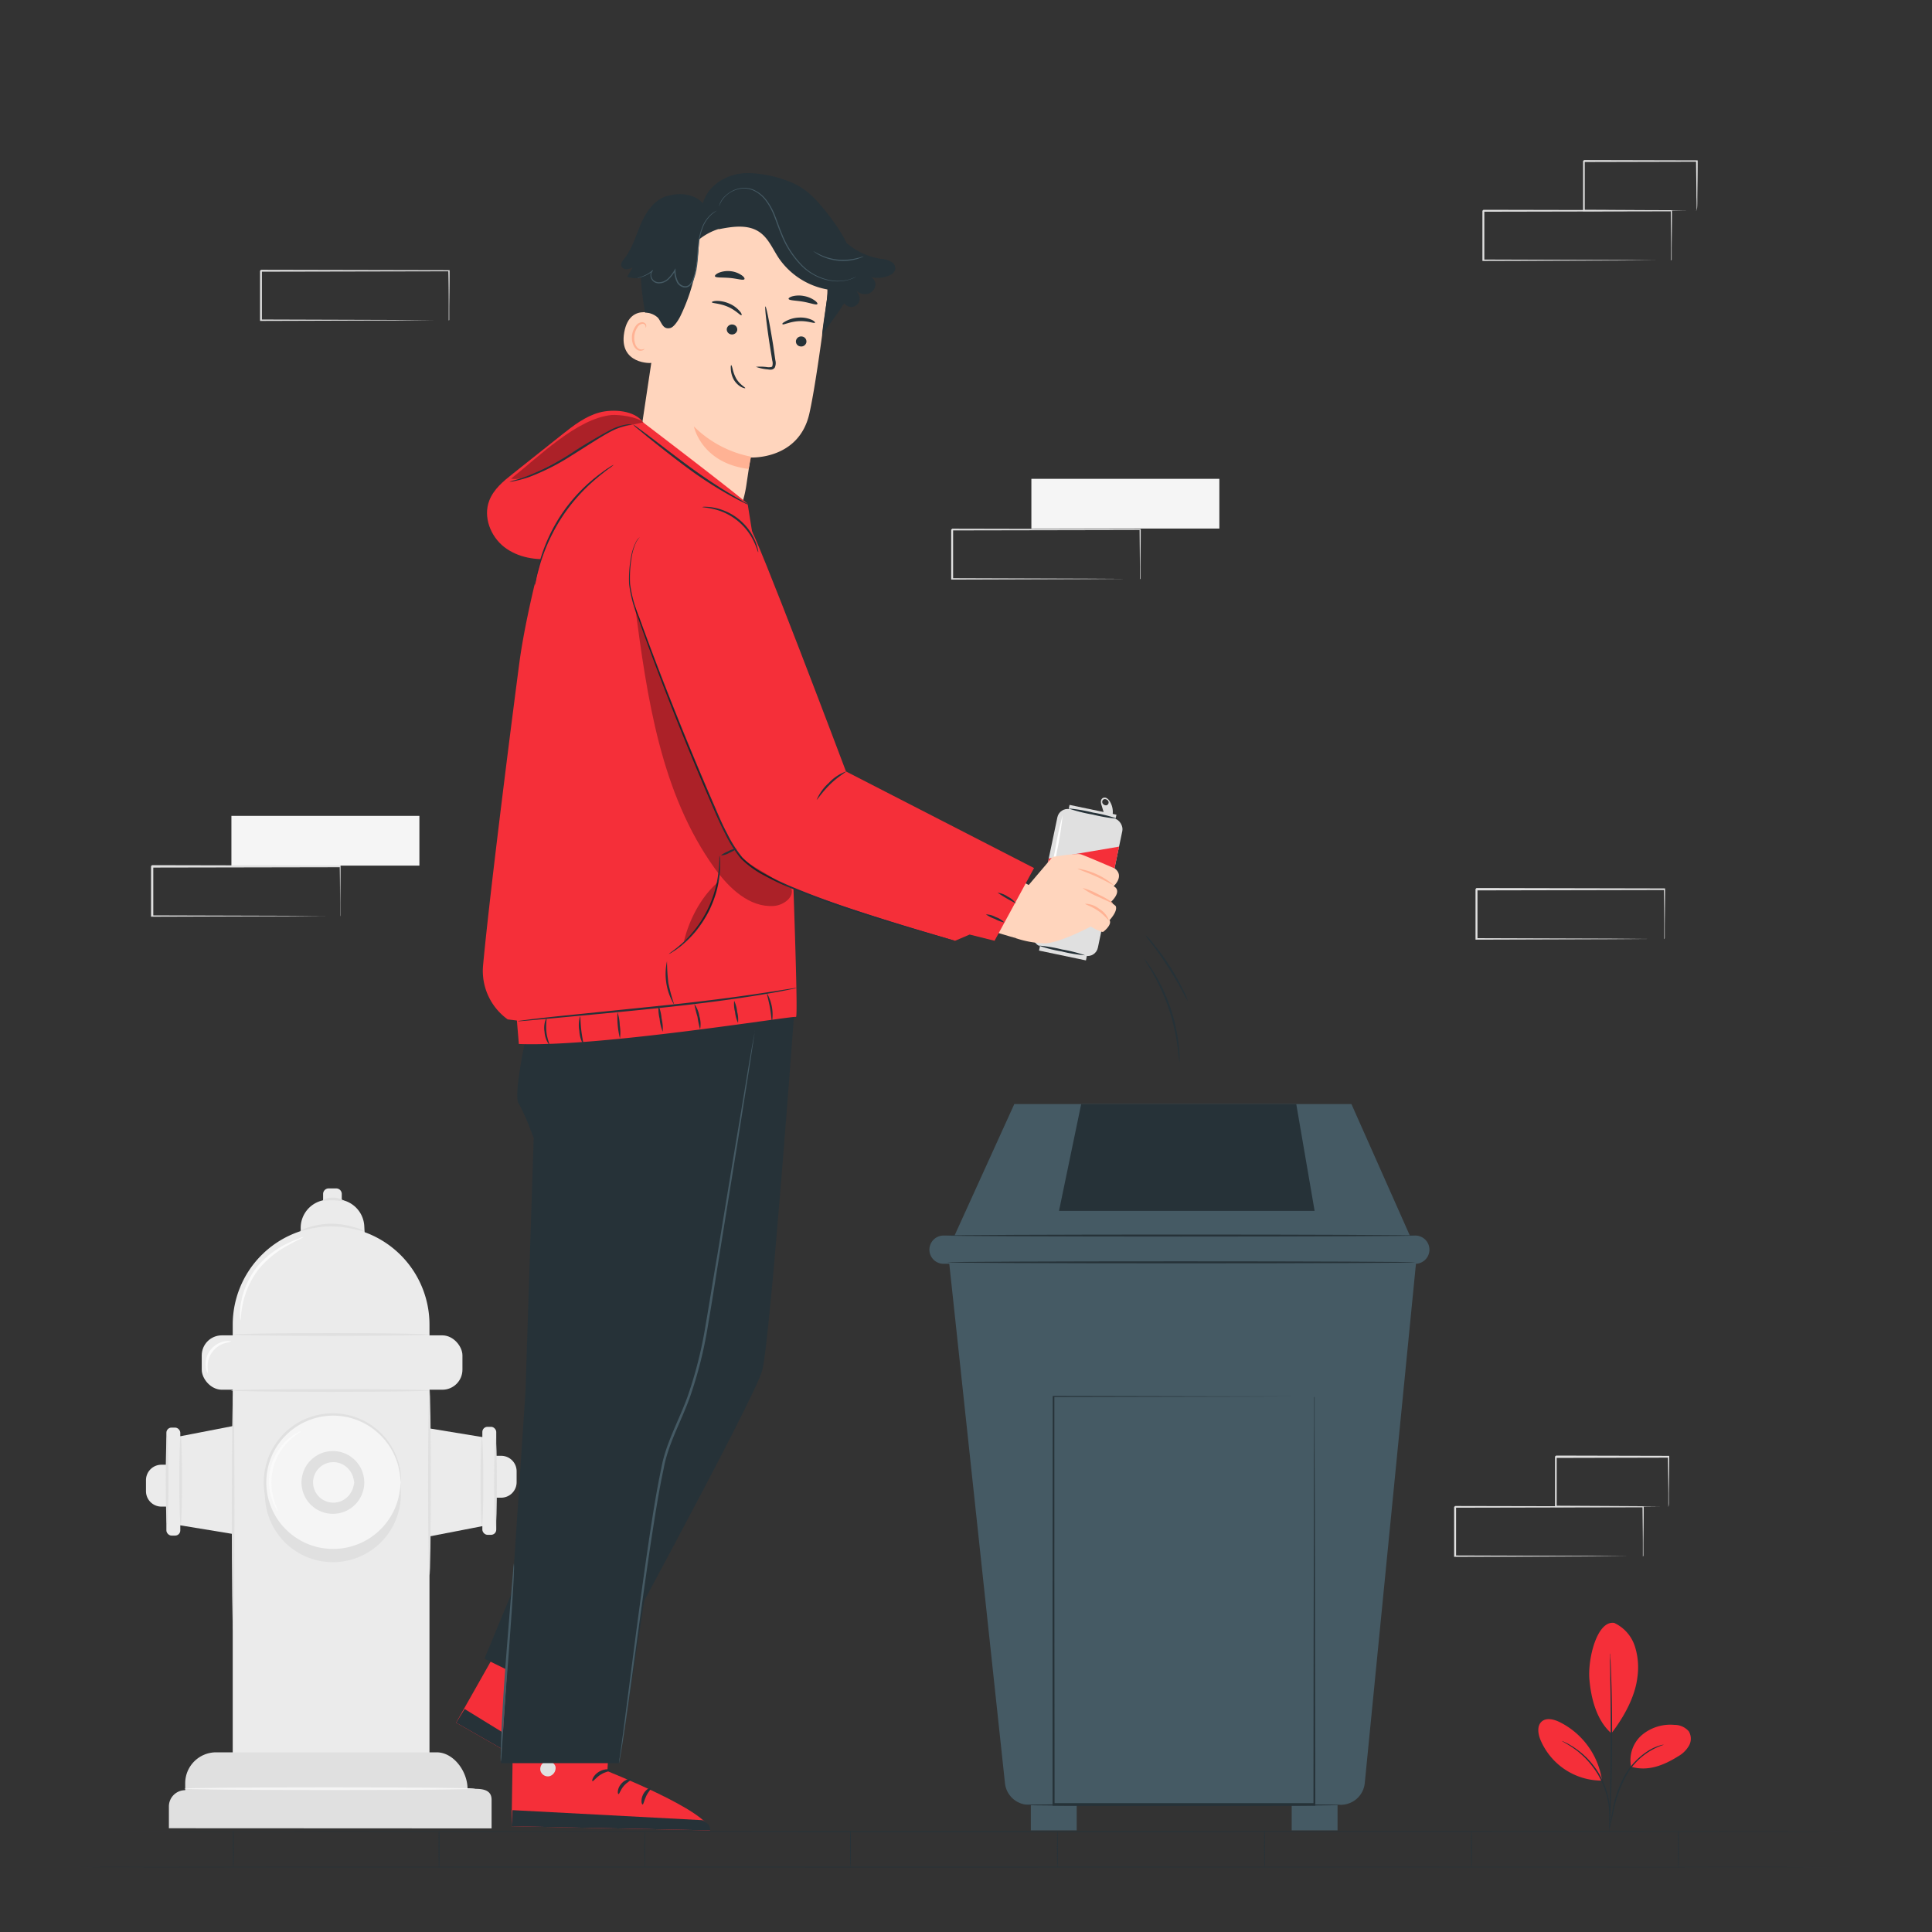 <svg xmlns="http://www.w3.org/2000/svg" viewBox="0 0 500 500"><rect x="0" y="0" width="500" height="500" fill="#333333" stroke="none"/><g id="freepik--background-complete--inject-6"><polygon points="111.15 369.67 125.33 372 125.33 394.87 111.15 397.62 111.15 369.67" style="fill:#ebebeb"></polygon><rect x="124.83" y="369.26" width="3.6" height="27.95" rx="1.33" style="fill:#ebebeb"></rect><path d="M127.7,376.76h2a4,4,0,0,1,4,4v2.84a4,4,0,0,1-4,4h-2a0,0,0,0,1,0,0v-10.8A0,0,0,0,1,127.7,376.76Z" style="fill:#ebebeb"></path><path d="M124.72,395c-.19,0-.35-5.13-.35-11.45s.16-11.46.35-11.46.36,5.13.36,11.46S124.92,395,124.72,395Z" style="fill:#e0e0e0"></path><path d="M128.24,395.12c-.2,0-.36-5.13-.36-11.46s.16-11.46.36-11.46.35,5.13.35,11.46S128.43,395.12,128.24,395.12Z" style="fill:#e0e0e0"></path><path d="M60.23,458.92V342.82a25.46,25.46,0,0,1,25.46-25.46h0a25.46,25.46,0,0,1,25.46,25.46v116.1Z" style="fill:#ebebeb"></path><rect x="52.21" y="345.59" width="67.47" height="14.07" rx="5.19" style="fill:#ebebeb"></rect><path d="M77.83,319.2l0-1a7.29,7.29,0,0,1,6.85-7.7l2-.1a7.3,7.3,0,0,1,7.6,7l.09,1.73Z" style="fill:#ebebeb"></path><path d="M85.05,307.56h2A1.44,1.44,0,0,1,88.45,309v2.64a0,0,0,0,1,0,0H83.62a0,0,0,0,1,0,0V309A1.44,1.44,0,0,1,85.05,307.56Z" style="fill:#ebebeb"></path><path d="M111.15,345.37c0,.2-11.38.36-25.41.36s-25.41-.16-25.41-.36S71.71,345,85.74,345,111.15,345.18,111.15,345.37Z" style="fill:#e0e0e0"></path><path d="M78.54,320.15c0,.1-1.46.71-3.75,2A25.66,25.66,0,0,0,67,328.39a22.55,22.55,0,0,0-4.18,9.09c-.54,2.53-.43,4.17-.55,4.17a3.35,3.35,0,0,1-.16-1.14,16.17,16.17,0,0,1,.22-3.13A21.09,21.09,0,0,1,66.42,328a23.43,23.43,0,0,1,8.14-6.29,26.63,26.63,0,0,1,2.87-1.21A3.06,3.06,0,0,1,78.54,320.15Z" style="fill:#fafafa"></path><path d="M94.3,318.67c-.07.25-3.68-1.2-8.32-1.28s-8.25,1.46-8.32,1.22a7.08,7.08,0,0,1,2.31-1,19.17,19.17,0,0,1,6-.91,20.75,20.75,0,0,1,6,1A7.22,7.22,0,0,1,94.3,318.67Z" style="fill:#e0e0e0"></path><path d="M89,310.83c-.08.19-1.26-.15-2.73-.18s-2.67.24-2.74.05,1.12-.8,2.75-.76S89,310.67,89,310.83Z" style="fill:#e0e0e0"></path><path d="M103.74,386.7a17.59,17.59,0,1,1-17.59-17.59A17.59,17.59,0,0,1,103.74,386.7Z" style="fill:#e0e0e0"></path><path d="M103.74,383.65a17.59,17.59,0,1,1-17.59-17.6A17.59,17.59,0,0,1,103.74,383.65Z" style="fill:#f5f5f5"></path><path d="M103.74,383.65a32.48,32.48,0,0,0-.68-4.27,17.55,17.55,0,0,0-6.42-9.52,17.26,17.26,0,0,0-16.37-2.43,17.48,17.48,0,0,0-8,6,17.19,17.19,0,0,0,0,20.39,17.48,17.48,0,0,0,8,6,17.43,17.43,0,0,0,22.79-11.95,32.79,32.79,0,0,0,.68-4.26,6,6,0,0,1,0,1.12,8,8,0,0,1-.11,1.36,12.44,12.44,0,0,1-.33,1.84A17.49,17.49,0,0,1,97,397.83a17.77,17.77,0,0,1-16.9,2.64,16.65,16.65,0,0,1-4.55-2.42,17.12,17.12,0,0,1-3.8-3.8,17.84,17.84,0,0,1,0-21.21,17.08,17.08,0,0,1,3.79-3.8,16.8,16.8,0,0,1,4.55-2.42,17.87,17.87,0,0,1,9.4-.74,17.7,17.7,0,0,1,13.87,13.24,12.44,12.44,0,0,1,.33,1.84,8,8,0,0,1,.11,1.36A6.11,6.11,0,0,1,103.74,383.65Z" style="fill:#e0e0e0"></path><path d="M93.37,379.94a8.12,8.12,0,1,1-10.92-3.51A8.11,8.11,0,0,1,93.37,379.94Z" style="fill:#e0e0e0"></path><path d="M91.69,383.65a5.54,5.54,0,1,1-5.54-5.55A5.54,5.54,0,0,1,91.69,383.65Z" style="fill:#f5f5f5"></path><path d="M91.69,383.65c-.06,0-.06-.5-.3-1.33a5.5,5.5,0,0,0-2-2.88,5.24,5.24,0,1,0,0,8.41,5.54,5.54,0,0,0,2-2.88c.24-.83.24-1.33.3-1.32a2.82,2.82,0,0,1,0,1.38,5.48,5.48,0,0,1-2,3.22,5.79,5.79,0,0,1-5.51.91,5.85,5.85,0,0,1,0-11,5.79,5.79,0,0,1,5.51.91,5.48,5.48,0,0,1,2,3.22A2.89,2.89,0,0,1,91.69,383.65Z" style="fill:#e0e0e0"></path><path d="M111.15,359.85c0,.2-11.5.36-25.67.36s-25.67-.16-25.67-.36,11.49-.35,25.67-.35S111.15,359.66,111.15,359.85Z" style="fill:#e0e0e0"></path><path d="M59.81,347.19a15.64,15.64,0,0,1-1.66.44,6.25,6.25,0,0,0-4.43,6,14.52,14.52,0,0,1,.06,1.72c-.07,0-.44-.57-.56-1.7a6.06,6.06,0,0,1,4.8-6.5C59.13,346.93,59.82,347.11,59.81,347.19Z" style="fill:#fafafa"></path><path d="M78,370.33c.06.11-1.17.71-2.75,2.16a15.06,15.06,0,0,0-4.49,15.18c.54,2.08,1.24,3.25,1.13,3.31s-.26-.24-.57-.78a12.09,12.09,0,0,1-1-2.39,14.49,14.49,0,0,1,4.64-15.7,13.06,13.06,0,0,1,2.18-1.44C77.66,370.4,78,370.29,78,370.33Z" style="fill:#fafafa"></path><path d="M111.15,407.74c-.2,0-.36-10.79-.36-24.09s.16-24.1.36-24.1.35,10.79.35,24.1S111.34,407.74,111.15,407.74Z" style="fill:#e0e0e0"></path><path d="M43.71,473.15v-5.63a4.21,4.21,0,0,1,4.22-4.22h0v-1.8a8,8,0,0,1,8-8H113c4.44,0,8,5,8,9.45h2c2.33,0,4.22.48,4.22,2.81v7.43Z" style="fill:#e0e0e0"></path><path d="M123,462.91c0,.2-16.86.36-37.65.36s-37.66-.16-37.66-.36,16.85-.35,37.66-.35S123,462.72,123,462.91Z" style="fill:#f5f5f5"></path><polygon points="60.33 397 46.15 394.67 46.15 371.8 60.33 369.05 60.33 397" style="fill:#ebebeb"></polygon><rect x="43.05" y="369.46" width="3.6" height="27.95" rx="1.33" transform="translate(89.71 766.87) rotate(180)" style="fill:#ebebeb"></rect><path d="M37.81,379.11h2a4,4,0,0,1,4,4v2.84a4,4,0,0,1-4,4h-2a0,0,0,0,1,0,0v-10.8A0,0,0,0,1,37.81,379.11Z" transform="translate(81.59 769.02) rotate(180)" style="fill:#ebebeb"></path><path d="M46.76,371.7c.19,0,.35,5.13.35,11.46s-.16,11.46-.35,11.46-.36-5.13-.36-11.46S46.56,371.7,46.76,371.7Z" style="fill:#e0e0e0"></path><path d="M43.25,371.55c.19,0,.35,5.13.35,11.46s-.16,11.45-.35,11.45-.36-5.13-.36-11.45S43.05,371.55,43.25,371.55Z" style="fill:#e0e0e0"></path><path d="M60.34,422c-.2,0-.35-13.64-.35-30.45s.15-30.45.35-30.45.35,13.63.35,30.45S60.53,422,60.34,422Z" style="fill:#e0e0e0"></path><rect x="266.92" y="123.92" width="48.65" height="12.87" style="fill:#f5f5f5"></rect><path d="M295,149.93a1.35,1.35,0,0,1,0-.24V149c0-.6,0-1.45,0-2.53,0-2.22-.05-5.42-.08-9.44l.15.15-48.65.09.24-.24h0v12.85l-.24-.24,34.67.11,10.23.06,2.77,0h.72l.26,0h-.23l-.69,0-2.71,0-10.18.07-34.84.11h-.25V137.08h0l.25-.25,48.65.1h.15v.15c0,4.06-.06,7.29-.08,9.53,0,1.07,0,1.9,0,2.5,0,.26,0,.47,0,.63A1.66,1.66,0,0,1,295,149.93Z" style="fill:#e0e0e0"></path><rect x="59.89" y="211.15" width="48.65" height="12.87" style="fill:#f5f5f5"></rect><path d="M88,237.16s0-.09,0-.24l0-.66c0-.6,0-1.45,0-2.53,0-2.22,0-5.42-.08-9.44l.15.15-48.65.09.25-.24h0v6.52q0,3.22,0,6.33l-.24-.24L74,237l10.23.06,2.77,0h.73l.25,0h-.22l-.7,0-2.71,0-10.18.07-34.84.11h-.24v-.24c0-2.07,0-4.18,0-6.33v-6.52h0l.25-.25,48.65.1h.15v.15c0,4.06-.06,7.29-.08,9.53,0,1.07,0,1.9,0,2.5,0,.26,0,.47,0,.63A.85.85,0,0,1,88,237.16Z" style="fill:#e0e0e0"></path><path d="M432.48,67.41a1,1,0,0,1,0-.23v-.66c0-.61,0-1.45,0-2.53,0-2.23-.05-5.42-.08-9.45l.15.15-48.65.1c.11-.11-.25.25.24-.25h0V67.41l-.24-.24,34.67.11,10.23.07,2.77,0,.72,0h.26a.94.94,0,0,1-.23,0h-.69l-2.72,0-10.17.07-34.84.11h-.25V54.55h0c.49-.49.14-.13.25-.25l48.65.1h.15v.15c0,4.07-.06,7.29-.08,9.54,0,1.06,0,1.9,0,2.5l0,.63A1.23,1.23,0,0,1,432.48,67.41Z" style="fill:#e0e0e0"></path><path d="M439.08,54.54a.68.68,0,0,1,0-.24c0-.19,0-.41,0-.68,0-.64,0-1.5-.05-2.59,0-2.25-.05-5.44-.09-9.36l.18.18-29.23.07c-.23.22.29-.3.24-.25h0V48.3c0,2.15,0,4.24,0,6.24l-.24-.23,20.91.11,6.1.06,1.64,0,.59,0a3.43,3.43,0,0,1-.53,0l-1.6,0-6,.07-21.07.11h-.23v-.24c0-2,0-4.09,0-6.24V41.68h0l.25-.25,29.23.07h.18v.18c0,4-.07,7.19-.09,9.47,0,1.07,0,1.92-.05,2.54A8.58,8.58,0,0,1,439.08,54.54Z" style="fill:#e0e0e0"></path><path d="M425.17,402.81s0-.09,0-.24l0-.66c0-.6,0-1.45,0-2.53,0-2.22-.05-5.41-.09-9.44l.15.15-48.65.1.25-.25h0v6.52c0,2.15,0,4.26,0,6.33l-.24-.24,34.67.11,10.24.07,2.76,0h.73l.25,0H425l-.7,0-2.71,0-10.18.07-34.84.11h-.24v-.24q0-3.1,0-6.33V390h0l.25-.25,48.65.1h.16v.15c0,4.06-.06,7.29-.08,9.53,0,1.07,0,1.9,0,2.5v.63A.85.85,0,0,1,425.17,402.81Z" style="fill:#e0e0e0"></path><path d="M431.77,389.94a1.41,1.41,0,0,1,0-.25c0-.18,0-.41,0-.68,0-.63,0-1.49,0-2.58,0-2.26-.06-5.44-.1-9.36l.18.17-29.23.07c-.22.23.3-.3.25-.24h0v3.33c0,1.11,0,2.2,0,3.28,0,2.15,0,4.24,0,6.24l-.23-.24,20.91.11,6.09.07,1.64,0,.59,0a3.28,3.28,0,0,1-.53,0l-1.59,0-6,.06-21.07.11h-.24v-.23c0-2,0-4.09,0-6.24v-6.61h0l.25-.25,29.23.07H432v.18c0,4-.07,7.19-.1,9.47,0,1.07,0,1.92,0,2.54S431.78,390,431.77,389.94Z" style="fill:#e0e0e0"></path><path d="M116.12,82.93s0-.08,0-.23l0-.66c0-.61,0-1.45,0-2.54,0-2.22,0-5.41-.09-9.44l.15.15-48.64.1c.1-.11-.25.24.24-.25h0V76.6q0,3.23,0,6.33l-.24-.24,34.67.11,10.24.07,2.76,0h.73a1.27,1.27,0,0,1,.25,0l-.22,0h-.69l-2.72,0-10.18.07-34.84.11h-.24V76.6c0-1.08,0-2.16,0-3.25V70.08h0c.5-.5.14-.14.26-.25l48.64.1h.16v.15c0,4.06-.07,7.29-.09,9.53,0,1.07,0,1.9,0,2.5,0,.26,0,.47,0,.64S116.13,82.93,116.12,82.93Z" style="fill:#e0e0e0"></path><path d="M430.7,243.05a2.07,2.07,0,0,1,0-.23l0-.66c0-.61,0-1.45,0-2.53,0-2.23,0-5.42-.08-9.45l.15.15-48.65.1.25-.25h0v3.28c0,1.1,0,2.18,0,3.25v6.33l-.24-.24,34.67.11L427,243l2.77,0,.72,0h.26s-.07,0-.22,0h-.7l-2.71,0-10.18.07-34.84.11h-.24v-.25q0-3.11,0-6.33v-6.53h0l.25-.25,48.65.1h.15v.15c0,4.07-.06,7.29-.08,9.54,0,1.06,0,1.9,0,2.5,0,.26,0,.46,0,.63S430.71,243.06,430.7,243.05Z" style="fill:#e0e0e0"></path></g><g id="freepik--Floor--inject-6"><path d="M480.48,474c0,.05-103.2.1-230.47.1S19.52,474,19.52,474s103.18-.11,230.49-.11S480.48,473.93,480.48,474Z" style="fill:#263238"></path><path d="M480.48,483.19c0,.06-103.2.1-230.47.1s-230.49,0-230.49-.1,103.18-.1,230.49-.1S480.48,483.14,480.48,483.19Z" style="fill:#263238"></path><path d="M220.09,483.44c-.06,0-.1-2.18-.1-4.86s0-4.86.1-4.86.1,2.18.1,4.86S220.15,483.44,220.09,483.44Z" style="fill:#263238"></path><path d="M166.86,483.44c-.06,0-.11-2.18-.11-4.86s.05-4.86.11-4.86.1,2.18.1,4.86S166.91,483.44,166.86,483.44Z" style="fill:#263238"></path><path d="M113.62,483.44c-.06,0-.1-2.18-.1-4.86s0-4.86.1-4.86.1,2.18.1,4.86S113.68,483.44,113.62,483.44Z" style="fill:#263238"></path><path d="M60.39,483.44c-.06,0-.11-2.18-.11-4.86s0-4.86.11-4.86.1,2.18.1,4.86S60.44,483.44,60.39,483.44Z" style="fill:#263238"></path><path d="M273.67,483.44c-.06,0-.11-2.18-.11-4.86s.05-4.86.11-4.86.1,2.18.1,4.86S273.72,483.44,273.67,483.44Z" style="fill:#263238"></path><path d="M327.24,483.44c-.06,0-.1-2.18-.1-4.86s0-4.86.1-4.86.1,2.18.1,4.86S327.3,483.44,327.24,483.44Z" style="fill:#263238"></path><path d="M380.82,483.44c-.06,0-.11-2.18-.11-4.86s.05-4.86.11-4.86.1,2.18.1,4.86S380.87,483.44,380.82,483.44Z" style="fill:#263238"></path><path d="M434.39,483.44c-.06,0-.1-2.18-.1-4.86s0-4.86.1-4.86.1,2.18.1,4.86S434.45,483.44,434.39,483.44Z" style="fill:#263238"></path></g><g id="freepik--Plant--inject-6"><path d="M417.84,420.05a10.08,10.08,0,0,1,5.23,5.92,17.86,17.86,0,0,1,.7,8c-.59,5.2-3.55,10.46-6.74,14.62-4.38-3.82-5.39-10.5-5.69-13.92-.48-5.4,2-15.46,6.5-14.65" style="fill:#F52F39"></path><path d="M422.13,457.22a8.62,8.62,0,0,1,2.78-8.19,11.45,11.45,0,0,1,8.43-2.63,4.83,4.83,0,0,1,3.71,1.66,3.69,3.69,0,0,1,.05,3.73,7.36,7.36,0,0,1-2.76,2.72c-3.8,2.39-7.92,4-12.21,2.71" style="fill:#F52F39"></path><path d="M416.5,473.19a7.7,7.7,0,0,1,.16-1.07c.14-.75.32-1.73.53-2.89a30.31,30.31,0,0,1,3-9.24,18.43,18.43,0,0,1,6.63-7.05,12.65,12.65,0,0,1,2.7-1.2,6.46,6.46,0,0,1,.78-.19.83.83,0,0,1,.28,0,17.09,17.09,0,0,0-10.06,8.66,32.63,32.63,0,0,0-3.06,9.11c-.26,1.21-.48,2.19-.64,2.87A5.35,5.35,0,0,1,416.5,473.19Z" style="fill:#263238"></path><path d="M416.67,427.87a2.43,2.43,0,0,1,.05.46c0,.35,0,.8.08,1.35.07,1.16.13,2.85.2,4.94.14,4.17.24,9.94.21,16.31s-.18,12.14-.35,16.31c-.09,2.09-.17,3.77-.24,4.94,0,.55-.07,1-.09,1.34a2.93,2.93,0,0,1-.06.47,2.51,2.51,0,0,1,0-.47c0-.35,0-.8,0-1.35,0-1.21.07-2.89.12-4.94.1-4.17.22-9.94.25-16.3s0-12.13-.11-16.31c0-2.05-.06-3.72-.08-4.94v-1.34A2.42,2.42,0,0,1,416.67,427.87Z" style="fill:#263238"></path><path d="M414.54,460.39a20.15,20.15,0,0,0-11-14.76c-1.46-.7-3.38-1.16-4.58-.07s-.94,3.05-.35,4.57a17.22,17.22,0,0,0,15.83,10.69" style="fill:#F52F39"></path><path d="M404.25,450.57a6.54,6.54,0,0,1,.93.41,9.41,9.41,0,0,1,1.06.56c.39.25.87.49,1.33.84a19.16,19.16,0,0,1,1.54,1.15c.54.43,1.07.94,1.63,1.48a22.92,22.92,0,0,1,3.09,4,21.49,21.49,0,0,1,2,4.62,18.94,18.94,0,0,1,.52,2.14,15.65,15.65,0,0,1,.26,1.9,15.11,15.11,0,0,1,.07,1.58,7.43,7.43,0,0,1,0,1.19,6.55,6.55,0,0,1-.11,1c-.09,0,.06-1.45-.2-3.75a15.69,15.69,0,0,0-.3-1.87c-.12-.67-.33-1.37-.54-2.1a23.13,23.13,0,0,0-2-4.52,23.68,23.68,0,0,0-3-3.93,19.65,19.65,0,0,0-1.58-1.49c-.5-.46-1-.82-1.48-1.17C405.54,451.25,404.21,450.65,404.25,450.57Z" style="fill:#263238"></path></g><g id="freepik--Character--inject-6"><rect x="270.32" y="210.22" width="17.18" height="36.3" rx="2.71" transform="translate(52.72 -52.31) rotate(11.83)" style="fill:#e0e0e0"></rect><rect x="268.97" y="245.56" width="12.4" height="1.72" transform="translate(56.34 -51.16) rotate(11.83)" style="fill:#e0e0e0"></rect><rect x="276.51" y="209.54" width="12.4" height="1.72" transform="translate(49.12 -53.47) rotate(11.83)" style="fill:#e0e0e0"></rect><path d="M287.2,207.37a2.3,2.3,0,0,0-.78-.8,1.07,1.07,0,0,0-1.08,0,1.12,1.12,0,0,0-.43.91,3,3,0,0,0,.2,1c.3,1,.6,2,.91,3l1.93-.67A5.16,5.16,0,0,0,287.2,207.37Zm-.69,1a.86.86,0,0,1-.57,0,1,1,0,0,1-.61-.5.81.81,0,0,1,.05-.77.68.68,0,0,1,.71-.27v0a1,1,0,0,1,.79.63A.75.75,0,0,1,286.51,208.34Z" style="fill:#e0e0e0"></path><polygon points="271.43 222.19 289.62 219.11 286.08 236.01 267.55 240.73 271.43 222.19" style="fill:#F52F39"></polygon><path d="M289.2,211.89a41.85,41.85,0,0,1-6.41-1.08,41.44,41.44,0,0,1-6.31-1.59,40.63,40.63,0,0,1,6.42,1.08A38.51,38.51,0,0,1,289.2,211.89Z" style="fill:#263238"></path><path d="M280.81,247.23a36.71,36.71,0,0,1-6.05-1,35.88,35.88,0,0,1-5.95-1.51,36.71,36.71,0,0,1,6.05,1A36.58,36.58,0,0,1,280.81,247.23Z" style="fill:#263238"></path><path d="M271.53,229.64a86.91,86.91,0,0,1,1.48-9.37,88.31,88.31,0,0,1,2-9.28,86.51,86.51,0,0,1-1.48,9.37A87.59,87.59,0,0,1,271.53,229.64Z" style="fill:#fff"></path><path d="M229.71,208.9l37.72,20.81-4.78,13s-33.26-9-52.7-21.88Z" style="fill:#ffd5bd"></path><path d="M288.5,224.76s-7.56-3.28-8.74-3.65-7.37.67-7.37.67l-7.34,8.64-2.4,12.3a25.73,25.73,0,0,0,7.63,1.42c3.84,0,12-4.35,12-4.35s2.81,1.66,3.25,1.35,2.28-1.92,1.62-3c0,0,2.24-2.36,1.58-3.68l-1.26-1s3.17-2.81.73-4.13C288.18,229.4,291.13,226.74,288.5,224.76Z" style="fill:#ffd5bd"></path><path d="M288.15,229c-.09.14-2-1.06-4.57-2.21s-4.71-1.84-4.67-2a18.81,18.81,0,0,1,9.24,4.21Z" style="fill:#ffb294"></path><path d="M288,233.81c-.05.07-.48-.18-1.18-.53L284,232a16.83,16.83,0,0,1-3.82-2.19,17.12,17.12,0,0,1,4.07,1.66,25.88,25.88,0,0,1,2.75,1.49C287.68,233.38,288,233.75,288,233.81Z" style="fill:#ffb294"></path><path d="M280.84,233.9a5.85,5.85,0,0,1,3.62,1.29,5.76,5.76,0,0,1,2.49,2.92c-.14.1-1.12-1.29-2.82-2.44S280.8,234.07,280.84,233.9Z" style="fill:#ffb294"></path><path d="M305.23,274.86c-.09,0-.16-1.61-.51-4.19a53.49,53.49,0,0,0-2.33-9.85,52.5,52.5,0,0,0-4.21-9.21C296.88,249.36,296,248,296,248a4.66,4.66,0,0,1,.73.87c.45.58,1.05,1.45,1.75,2.56a45,45,0,0,1,4.38,9.23,46.08,46.08,0,0,1,2.21,10,29.39,29.39,0,0,1,.18,3.09A4.45,4.45,0,0,1,305.23,274.86Z" style="fill:#263238"></path><path d="M307.4,259a22.22,22.22,0,0,1-1.47-2.59c-.88-1.61-2.13-3.81-3.65-6.16s-3-4.41-4.11-5.88a21.22,21.22,0,0,1-1.75-2.41,14,14,0,0,1,2,2.19,58.4,58.4,0,0,1,4.26,5.81,61.6,61.6,0,0,1,3.54,6.28A13.88,13.88,0,0,1,307.4,259Z" style="fill:#263238"></path><path d="M160.64,422.69l-14,22.5s18.18,21.76,16,26.17l-44.6-25.53,20.34-35.95Z" style="fill:#F52F39"></path><path d="M134,435.36a2.1,2.1,0,0,0-2.45,1.36,2,2,0,0,0,1.32,2.44,2.22,2.22,0,0,0,2.59-1.45,2.09,2.09,0,0,0-1.66-2.39" style="fill:#e0e0e0"></path><path d="M118.06,445.83l2.19-3.54,41.94,25.8s1.49,2,.47,3.27Z" style="fill:#263238"></path><path d="M147.52,445.38c-.14.21-1.28-.31-2.75-.23s-2.57.68-2.72.48.89-1.28,2.68-1.35S147.68,445.2,147.52,445.38Z" style="fill:#263238"></path><path d="M151.09,450c-.08.24-1.23.07-2.5.57s-2,1.35-2.25,1.21.36-1.44,1.95-2S151.2,449.78,151.09,450Z" style="fill:#263238"></path><path d="M150.54,457.11c-.23-.07.09-1.33,1.33-2.2s2.54-.77,2.53-.53-1,.51-2,1.24S150.77,457.21,150.54,457.11Z" style="fill:#263238"></path><path d="M150.13,439.9c-.2.14-1-.73-2.31-1.35s-2.46-.78-2.47-1,1.37-.5,2.86.26S150.34,439.79,150.13,439.9Z" style="fill:#263238"></path><path d="M158.7,431.93l-1.51,26.45s26.38,10.41,26.57,15.32l-51.37-1.08.65-41.29Z" style="fill:#F52F39"></path><path d="M141.35,455.82a2.09,2.09,0,0,0-1.5,2.36,2,2,0,0,0,2.33,1.51,2.21,2.21,0,0,0,1.58-2.51,2.09,2.09,0,0,0-2.6-1.3" style="fill:#e0e0e0"></path><path d="M132.39,472.62l.23-4.16,49.17,2.6s2.27,1,2,2.64Z" style="fill:#263238"></path><path d="M158,458.13c0,.25-1.27.34-2.52,1.12s-1.93,1.82-2.16,1.72.18-1.55,1.71-2.46S158.09,457.9,158,458.13Z" style="fill:#263238"></path><path d="M163.37,460.48c.06.24-1,.64-1.91,1.69s-1.15,2.16-1.4,2.14-.38-1.44.74-2.71S163.37,460.24,163.37,460.48Z" style="fill:#263238"></path><path d="M166.3,467c-.23.05-.55-1.21.12-2.57s1.86-1.89,2-1.67-.64.93-1.18,2.05S166.55,467,166.3,467Z" style="fill:#263238"></path><path d="M157.71,452.07c-.11.23-1.26-.14-2.68-.08s-2.53.49-2.66.27,1-1.09,2.63-1.14S157.83,451.87,157.71,452.07Z" style="fill:#263238"></path><path d="M136,269s-3.19,14.52-1.77,16.64,3.89,8.86,3.89,8.86L136,360l-6.37,96.31h30.6l13.13-84.93s4.6-7.79,6.37-14.52,12.22-73.64,12.22-73.64v-25.8Z" style="fill:#263238"></path><path d="M205.76,259.17s-6.39,87.75-8.51,95.54-45.62,87.44-45.62,87.44l-26.25-12.88,34.81-84.1V264Z" style="fill:#263238"></path><path d="M195.29,266.72a3.75,3.75,0,0,1,0,.5l-.2,1.45c-.2,1.3-.48,3.17-.84,5.57-.76,4.86-1.86,11.84-3.21,20.46L186.15,325c-.92,5.71-1.84,11.7-2.91,17.91a108.5,108.5,0,0,1-4.77,18.91c-2.3,6.29-5.59,12-6.7,18.21-1.32,6.13-2.23,12.14-3.13,17.85-1.73,11.42-3.12,21.74-4.31,30.41s-2.14,15.67-2.87,20.51c-.36,2.42-.66,4.29-.89,5.56q-.16.92-.27,1.44a2.7,2.7,0,0,1-.11.49,2.36,2.36,0,0,1,.05-.5c0-.36.12-.84.21-1.45l.77-5.58c.63-4.88,1.54-11.89,2.66-20.53s2.48-19,4.18-30.44c.88-5.72,1.79-11.72,3.1-17.9,1.13-6.29,4.44-12.07,6.72-18.29a109.07,109.07,0,0,0,4.75-18.8c1.07-6.19,2-12.19,3-17.89,1.87-11.4,3.55-21.67,5-30.31s2.59-15.58,3.4-20.43c.42-2.39.74-4.25,1-5.55q.17-.91.27-1.44A2.7,2.7,0,0,1,195.29,266.72Z" style="fill:#455a64"></path><path d="M133,404.59a11.71,11.71,0,0,1,0,2c0,1.3-.13,3.18-.26,5.51-.27,4.65-.73,11.08-1.27,18.16s-1,13.51-1.3,18.16c-.15,2.24-.27,4.1-.36,5.51a12.27,12.27,0,0,1-.21,2,12.21,12.21,0,0,1,0-2c0-1.31.07-3.19.16-5.52.19-4.66.58-11.09,1.12-18.18s1.07-13.4,1.45-18.15c.19-2.24.34-4.09.46-5.5A13,13,0,0,1,133,404.59Z" style="fill:#455a64"></path><path d="M171.73,72.76l-7.26,48.34c-1.24,8.22-1.38,20.55,11.71,21.91h0c11.44.32,15.9-9.94,17-17.61.54-3.64,1-6.67,1.08-7,0,0,12.48.69,15.2-11.36,1.32-5.82,3.05-18,4.48-29.09a23,23,0,0,0-18-25.45l-1.16-.25C182.08,50.27,173.32,60,171.73,72.76Z" style="fill:#ffd5bd"></path><path d="M194.37,118.19a28.73,28.73,0,0,1-14.79-7.83s1.87,9.48,14.15,11Z" style="fill:#ffb294"></path><path d="M210.91,83.54c-.26.2-1.88-.54-4.17-.42s-3.94,1-4.19.81.14-.44.86-.84a7.8,7.8,0,0,1,3.36-.9,7.19,7.19,0,0,1,3.31.58C210.79,83.11,211,83.45,210.91,83.54Z" style="fill:#263238"></path><path d="M191.87,81.58c-.32.07-1.44-1.3-3.53-2.2s-4-.87-4.1-1.14c-.08-.12.31-.32,1.14-.36a7.94,7.94,0,0,1,3.38.7,7.14,7.14,0,0,1,2.71,2C192,81.15,192,81.56,191.87,81.58Z" style="fill:#263238"></path><path d="M190.79,85.47a1.36,1.36,0,0,1-1.57,1.07,1.31,1.31,0,0,1-1.12-1.49A1.36,1.36,0,0,1,189.67,84,1.29,1.29,0,0,1,190.79,85.47Z" style="fill:#263238"></path><path d="M208.69,88.58a1.35,1.35,0,0,1-1.57,1.07A1.29,1.29,0,0,1,206,88.16a1.36,1.36,0,0,1,1.57-1.07A1.3,1.3,0,0,1,208.69,88.58Z" style="fill:#263238"></path><path d="M195.63,94.94a13,13,0,0,1,3.13.1c.48,0,1,0,1.1-.25a2.52,2.52,0,0,0,0-1.47l-.63-3.91c-.86-5.55-1.36-10.08-1.14-10.11s1.1,4.44,2,10c.2,1.37.39,2.67.57,3.92a2.84,2.84,0,0,1-.15,1.91,1.22,1.22,0,0,1-.93.53,3.05,3.05,0,0,1-.83-.06A12,12,0,0,1,195.63,94.94Z" style="fill:#263238"></path><path d="M192.66,72.24c-.26.42-1.85-.14-3.82-.31s-3.64,0-3.81-.43c-.07-.22.29-.6,1-.91a6.33,6.33,0,0,1,3-.41,6.15,6.15,0,0,1,2.83,1C192.49,71.59,192.77,72,192.66,72.24Z" style="fill:#263238"></path><path d="M211.53,78.69c-.27.34-1.8-.29-3.73-.62s-3.56-.29-3.71-.71c-.06-.19.3-.48,1-.68A6.73,6.73,0,0,1,208,76.6a7,7,0,0,1,2.74,1.09C211.39,78.13,211.65,78.53,211.53,78.69Z" style="fill:#263238"></path><path d="M170.82,81.91c-.19-.13-7.78-4.22-9.27,4.1s7.16,8.09,7.21,7.86S170.82,81.91,170.82,81.91Z" style="fill:#ffd5bd"></path><path d="M166.79,90.26s-.16.08-.43.15a1.49,1.49,0,0,1-1.08-.18c-.82-.48-1.31-2-1.08-3.51a4.87,4.87,0,0,1,.77-2,1.74,1.74,0,0,1,1.29-.92.76.76,0,0,1,.79.55c.07.26,0,.41,0,.44s.21-.11.2-.47a.9.9,0,0,0-.23-.58,1.13,1.13,0,0,0-.76-.35,2.07,2.07,0,0,0-1.75,1,5,5,0,0,0-.92,2.23c-.24,1.69.33,3.41,1.47,4a1.59,1.59,0,0,0,1.37,0C166.74,90.46,166.82,90.28,166.79,90.26Z" style="fill:#ffb294"></path><path d="M192.86,100.46c.12-.2-1.45-.91-2.39-2.61a9.56,9.56,0,0,1-.86-2.34c-.16-.64-.29-1.05-.39-1s-.12.43-.08,1.1a6.28,6.28,0,0,0,.74,2.6,5.24,5.24,0,0,0,1.91,1.93C192.4,100.45,192.83,100.53,192.86,100.46Z" style="fill:#263238"></path><path d="M231.69,69.19a2,2,0,0,0-.77-1.28,6.16,6.16,0,0,0-3-.93,17.79,17.79,0,0,1-8.78-4.05,42,42,0,0,0-3.55-5.76c-3.18-4.32-5.86-7.33-8.83-9-3.84-2.19-10.55-3.79-15-3.26s-8.67,3.44-9.86,7.7c-2.1-2.33-5.68-2.81-8.73-2l-.07,0c-3.39.7-5.69,3.86-7.09,7s-2.3,6.62-4.45,9.33c-.45.56-1,1.24-.75,1.93a1.36,1.36,0,0,0,1.34.81,4,4,0,0,0,1.59-.47l-1.43,2.44a7.85,7.85,0,0,0,3.54.25,74.34,74.34,0,0,0,1.1,9,5,5,0,0,1,3.3,1.31c1,1.17,1.23,3.15,3.21,2.68,1-.23,2.15-2.12,2.61-3.05a48,48,0,0,0,4.83-19.85,15.46,15.46,0,0,1,5.19-2.76l-.16.11c3.57-.71,7.58-1.35,10.59.7,2.34,1.58,3.46,4.39,5,6.72a19.37,19.37,0,0,0,12.78,8.18c-.29,3.46-1.25,8.27-1.54,11.73l3.64-5.11v0c.29-.37.54-.75.79-1.13l.08-.11v0c.39-.61.77-1.22,1.24-1.82l0,0A2.17,2.17,0,0,0,222.1,76a4.47,4.47,0,0,0-.89-1.18,3.43,3.43,0,0,0,3.12,1.28,2.68,2.68,0,0,0,2.24-2.37,2.31,2.31,0,0,0-1.1-2,7.62,7.62,0,0,0,4.48-.36C230.88,71,231.83,70.31,231.69,69.19Z" style="fill:#263238"></path><path d="M185.54,54.51a11.22,11.22,0,0,0-1.37,1,8.81,8.81,0,0,0-2.43,3.79,15.41,15.41,0,0,0-.74,3.06c-.16,1.12-.24,2.34-.33,3.62a32.59,32.59,0,0,1-.45,4,14.51,14.51,0,0,1-.57,2.07,4.46,4.46,0,0,1-1.14,1.93,1.85,1.85,0,0,1-1.8.34,2.74,2.74,0,0,1-1.43-1.09,6.41,6.41,0,0,1-.75-3.26l.25.06A10,10,0,0,1,173,72.34a3.66,3.66,0,0,1-2.55,1,2.36,2.36,0,0,1-1.23-.39,2.09,2.09,0,0,1-.74-1,2.17,2.17,0,0,1-.11-1.12,1.48,1.48,0,0,1,.53-.89l.11.13a7.89,7.89,0,0,1-2.89,1.6,6.82,6.82,0,0,1-.86.21,1.12,1.12,0,0,1-.3,0,1.94,1.94,0,0,1,.29-.08c.2,0,.48-.12.84-.24a8.15,8.15,0,0,0,2.8-1.65l.12.13a1.58,1.58,0,0,0-.33,1.8,1.74,1.74,0,0,0,.67.85,2.18,2.18,0,0,0,1.11.35,3.41,3.41,0,0,0,2.37-.93,10.1,10.1,0,0,0,1.77-2.3l.23-.37,0,.43a6.15,6.15,0,0,0,.72,3.12,2.41,2.41,0,0,0,1.27,1,1.57,1.57,0,0,0,1.53-.28,4.24,4.24,0,0,0,1.06-1.81,14.94,14.94,0,0,0,.56-2,33.68,33.68,0,0,0,.47-4c.1-1.28.18-2.5.35-3.63a15.59,15.59,0,0,1,.79-3.1,8.66,8.66,0,0,1,2.54-3.8A4.93,4.93,0,0,1,185.54,54.51Z" style="fill:#455a64"></path><path d="M221.63,71.57a.46.46,0,0,1-.11.07l-.33.18a5.39,5.39,0,0,1-.57.26,5.82,5.82,0,0,1-.79.29,10.91,10.91,0,0,1-5.35.22,14,14,0,0,1-7-3.73,24.06,24.06,0,0,1-5.32-8.16c-.69-1.6-1.2-3.21-1.81-4.72a16.33,16.33,0,0,0-2.21-4.09,8.45,8.45,0,0,0-3.22-2.61,6.12,6.12,0,0,0-1.82-.47,6.62,6.62,0,0,0-1.74.09,7.19,7.19,0,0,0-2.76,1.18,7,7,0,0,0-1.62,1.6,8.2,8.2,0,0,0-.88,1.74s0,0,0-.13l.11-.36a6.21,6.21,0,0,1,.65-1.32A6.94,6.94,0,0,1,188.53,50a7.28,7.28,0,0,1,2.81-1.25,6.64,6.64,0,0,1,1.8-.11,6,6,0,0,1,1.89.47,8.58,8.58,0,0,1,3.34,2.67,16.73,16.73,0,0,1,2.27,4.15c.61,1.52,1.12,3.13,1.8,4.71a24.24,24.24,0,0,0,5.24,8.08,13.92,13.92,0,0,0,6.84,3.72,11.09,11.09,0,0,0,5.28-.13A17.89,17.89,0,0,0,221.63,71.57Z" style="fill:#455a64"></path><path d="M223.48,66.36a1.64,1.64,0,0,1-.48.25,11.22,11.22,0,0,1-1.39.48,13.1,13.1,0,0,1-2.14.39,13.11,13.11,0,0,1-5.28-.56,12.4,12.4,0,0,1-2-.82,9.08,9.08,0,0,1-1.25-.76c-.28-.2-.43-.32-.42-.34s.65.39,1.76.91a13.17,13.17,0,0,0,2,.76,15.8,15.8,0,0,0,2.57.51,16.57,16.57,0,0,0,2.62,0,14.91,14.91,0,0,0,2.11-.33C222.75,66.61,223.46,66.31,223.48,66.36Z" style="fill:#455a64"></path><path d="M265.34,228.53c-.1.12-1-.48-2.1-1.05s-2.12-.91-2.08-1.06a3.79,3.79,0,0,1,2.32.6C264.68,227.62,265.43,228.43,265.34,228.53Z" style="fill:#263238"></path><path d="M204.49,200.55c0-1.54-11-70.14-11-70.14-2.27-2.25-27.94-21.77-27.94-21.77l-23,26.53s-6.08,21-8.13,36.28c-1.34,10.07-7.51,58.09-9.4,78.37a15.44,15.44,0,0,0,6.38,14l2.37.29.51,6.07c20.77.88,71.09-7.37,71.71-7C206.8,263.7,204.34,206.11,204.49,200.55Z" style="fill:#F52F39"></path><path d="M160.59,159.06s22.59,59.15,35.23,66.41,51.35,18,51.35,18l3.77-1.61,6.45,1.61,10.22-18.82-48.67-25s-23.55-62.56-25.22-63.82-6-8.51-16.72-3.94S157.37,150.93,160.59,159.06Z" style="fill:#F52F39"></path><path d="M206.18,255.69a3.61,3.61,0,0,1-.72.18l-2.07.42c-1.81.37-4.43.83-7.68,1.35-6.49,1.06-15.51,2.23-25.5,3.27s-19,1.85-25.58,2.47l-7.76.71-2.11.18a3.45,3.45,0,0,1-.74,0,4,4,0,0,1,.73-.13l2.1-.28c1.82-.23,4.47-.53,7.74-.88l25.57-2.61c10-1,19-2.16,25.5-3.12,3.25-.48,5.88-.89,7.69-1.19l2.09-.32A3.71,3.71,0,0,1,206.18,255.69Z" style="fill:#263238"></path><path d="M165.58,139a6.37,6.37,0,0,0-.88,1.21,14.21,14.21,0,0,0-1.24,4.12,30.68,30.68,0,0,0-.39,6.82,33.94,33.94,0,0,0,2.41,8.72c4.58,12.69,11.35,30.08,19.55,49,1,2.37,2,4.69,3.19,6.91a31.69,31.69,0,0,0,3.95,6.17,23.68,23.68,0,0,0,5.68,4.15c2.05,1.11,4.1,2.11,6.15,3,8.2,3.5,15.86,6,22.28,8.05s11.66,3.6,15.28,4.67l4.17,1.24,1.08.33.36.13a1.32,1.32,0,0,1-.37-.08l-1.1-.28L241.51,242c-3.64-1-8.89-2.52-15.35-4.51s-14.11-4.47-22.35-8c-2.06-.87-4.13-1.87-6.2-3a24.19,24.19,0,0,1-5.82-4.25,32.41,32.41,0,0,1-4-6.27c-1.16-2.24-2.2-4.57-3.21-6.94-8.2-18.9-14.92-36.33-19.42-49.06a34.09,34.09,0,0,1-2.35-8.81,30.46,30.46,0,0,1,.48-6.88,13.44,13.44,0,0,1,1.35-4.14A3.51,3.51,0,0,1,165.58,139Z" style="fill:#263238"></path><path d="M218.94,199.66c.08.13-2,1.27-4.1,3.32s-3.35,4.05-3.48,4a12.22,12.22,0,0,1,3.12-4.34A11.3,11.3,0,0,1,218.94,199.66Z" style="fill:#263238"></path><path d="M155.1,106.76c-3.63,1-6.69,3.36-9.63,5.7l-12.7,10.1c-2.46,1.94-5,4-6.15,7-1.62,4.19.31,9.23,3.86,12s8.35,3.53,12.82,3,8.68-2.32,12.79-4.18l10.4-31C164.38,106.2,158.72,105.79,155.1,106.76Z" style="fill:#F52F39"></path><path d="M193.83,130.67a6.44,6.44,0,0,1-1.32-.57c-.84-.4-2-1-3.48-1.82a102.75,102.75,0,0,1-10.88-7c-4.08-3-7.64-5.87-10.23-7.93l-3-2.47a6.86,6.86,0,0,1-1.07-1,7.71,7.71,0,0,1,1.2.8c.75.53,1.83,1.34,3.15,2.33,2.64,2,6.24,4.83,10.31,7.81s7.9,5.46,10.75,7.14c1.42.84,2.58,1.51,3.39,2A7.24,7.24,0,0,1,193.83,130.67Z" style="fill:#263238"></path><path d="M158.84,120.28a9.21,9.21,0,0,1-1.19.94c-.4.28-.87.64-1.41,1.07s-1.16.91-1.81,1.48a46.06,46.06,0,0,0-9,10.08,47.54,47.54,0,0,0-5.67,12.25c-.47,1.66-.85,3-1,4a7.7,7.7,0,0,1-.41,1.46,9,9,0,0,1,.21-1.5c.14-1,.46-2.34.9-4A44.22,44.22,0,0,1,145,133.56a42.9,42.9,0,0,1,9.17-10.07c.68-.56,1.31-1,1.88-1.43s1.05-.75,1.46-1A8.16,8.16,0,0,1,158.84,120.28Z" style="fill:#263238"></path><g style="opacity:0.3"><path d="M158.31,107.4c-9,.9-18.67,10.65-26.05,16.47,3,.68,7.68-2.26,10.43-3.59,6.9-3.34,12-8.85,21.11-10.4l2.69-.58C164.93,107.85,160.27,107.28,158.31,107.4Z"></path></g><path d="M163.49,109.85s-.49.08-1.35.27a15.63,15.63,0,0,0-3.51,1.27c-2.84,1.41-6.49,3.89-10.63,6.45a58.18,58.18,0,0,1-11.13,5.64,29.54,29.54,0,0,1-3.64,1,6,6,0,0,1-1.38.2,10,10,0,0,1,1.33-.4c.85-.25,2.08-.62,3.56-1.19a66.71,66.71,0,0,0,11-5.74,118.93,118.93,0,0,1,10.74-6.34,13.92,13.92,0,0,1,3.63-1.14,6.67,6.67,0,0,1,1-.09C163.37,109.82,163.49,109.83,163.49,109.85Z" style="fill:#263238"></path><path d="M196.23,142.93c-.09,0-.33-1.08-1.1-2.71a15.38,15.38,0,0,0-10.5-8.49c-1.75-.41-2.88-.42-2.88-.51a2.51,2.51,0,0,1,.79-.07,11.83,11.83,0,0,1,2.16.22,14.55,14.55,0,0,1,10.77,8.7,12.63,12.63,0,0,1,.66,2.07A2.14,2.14,0,0,1,196.23,142.93Z" style="fill:#263238"></path><path d="M259.91,238.73a8.44,8.44,0,0,1-2.43-.91,8.85,8.85,0,0,1-2.32-1.18,5.55,5.55,0,0,1,2.53.7A5.48,5.48,0,0,1,259.91,238.73Z" style="fill:#263238"></path><path d="M262.92,233.8a43.26,43.26,0,0,1-4.75-2.77,5.75,5.75,0,0,1,2.6,1A5.82,5.82,0,0,1,262.92,233.8Z" style="fill:#263238"></path><g style="opacity:0.3"><path d="M164.34,156.78c3.12,23.74,6.65,48.56,20.67,68,3.7,5.12,9,10.15,15.3,9.68,2.52-.19,5.43-2.37,4.43-4.69,0,.23-2.71-1.14-4.62-2.44-4.19-2.83-7.9-4-10.58-8.34s-4.87-10.19-6.82-14.86c-6.12-14.66-13.44-32.41-18.38-47.32"></path></g><path d="M151,270.42a8.13,8.13,0,0,1-1.07-3.62,8.31,8.31,0,0,1,.18-3.77c.15,0,.09,1.68.34,3.71S151.1,270.38,151,270.42Z" style="fill:#263238"></path><path d="M160.44,268.74a22.68,22.68,0,0,1-.63-6.77,11.58,11.58,0,0,1,.58,3.36A11.1,11.1,0,0,1,160.44,268.74Z" style="fill:#263238"></path><path d="M171.51,267a11.57,11.57,0,0,1-.8-3.34,11.1,11.1,0,0,1-.28-3.43,11.5,11.5,0,0,1,.79,3.34A11.71,11.71,0,0,1,171.51,267Z" style="fill:#263238"></path><path d="M181.18,266.41a28.11,28.11,0,0,1-.68-3.29,27.93,27.93,0,0,1-.8-3.27A7.18,7.18,0,0,1,181,263,7,7,0,0,1,181.18,266.41Z" style="fill:#263238"></path><path d="M191,264.71a8.39,8.39,0,0,1-.77-2.82A7.94,7.94,0,0,1,190,259a8.46,8.46,0,0,1,.77,2.81A8.26,8.26,0,0,1,191,264.71Z" style="fill:#263238"></path><path d="M199.81,264.3c-.15,0-.2-1.64-.56-3.61s-.87-3.53-.73-3.58a11.17,11.17,0,0,1,1.29,7.19Z" style="fill:#263238"></path><path d="M186.22,221.46a4.35,4.35,0,0,1,.14,1.17,9.92,9.92,0,0,1,0,1.39,15.19,15.19,0,0,1-.08,1.84,26.44,26.44,0,0,1-.82,4.73,30,30,0,0,1-2.13,5.49,30.69,30.69,0,0,1-3.23,4.91,26.75,26.75,0,0,1-3.38,3.42c-.5.46-1,.81-1.45,1.14a10.45,10.45,0,0,1-1.15.77,5.52,5.52,0,0,1-1,.57c-.06-.09,1.39-.95,3.4-2.75a30,30,0,0,0,3.24-3.45A29.11,29.11,0,0,0,185,230.46a29.44,29.44,0,0,0,.92-4.63C186.26,223.15,186.12,221.46,186.22,221.46Z" style="fill:#263238"></path><g style="opacity:0.3"><path d="M177,243.68l.33-.26a26.4,26.4,0,0,0,8.56-15.18C181.47,232,178.31,238.08,177,243.68Z"></path></g><path d="M174.51,260.08a15.44,15.44,0,0,1-1.89-11.34,50.29,50.29,0,0,0,.36,5.76A52.34,52.34,0,0,0,174.51,260.08Z" style="fill:#263238"></path><path d="M190.5,219.67c.06.13-.77.62-1.84,1.09a4.63,4.63,0,0,1-2,.62c-.05-.14.77-.62,1.84-1.1A4.57,4.57,0,0,1,190.5,219.67Z" style="fill:#263238"></path><path d="M142.2,270.46a6.05,6.05,0,0,1-1.27-3.41,5.9,5.9,0,0,1,.48-3.6c.15,0-.19,1.61,0,3.55S142.34,270.39,142.2,270.46Z" style="fill:#263238"></path></g><g id="freepik--Trash--inject-6"><path d="M262.5,285.73l-17.2,37.85,14.79,137.94a6.23,6.23,0,0,0,6.19,5.56H347a6.23,6.23,0,0,0,6.2-5.61L366.75,324l-17-38.27Z" style="fill:#455a64"></path><path d="M366.28,327.07H244.18a3.66,3.66,0,0,1-3.65-3.66h0a3.66,3.66,0,0,1,3.65-3.65h122.1a3.66,3.66,0,0,1,3.66,3.65h0A3.66,3.66,0,0,1,366.28,327.07Z" style="fill:#455a64"></path><polygon points="279.81 285.73 274.07 313.37 340.22 313.37 335.47 285.73 279.81 285.73" style="fill:#263238"></polygon><rect x="266.78" y="467.08" width="11.87" height="6.62" style="fill:#455a64"></rect><rect x="334.29" y="467.08" width="11.87" height="6.62" style="fill:#455a64"></rect><path d="M340.22,361.5s0,.17,0,.49,0,.84,0,1.48c0,1.32,0,3.25,0,5.75,0,5.06,0,12.43.06,21.73,0,18.67.07,45.08.12,76.13v.24h-.24l-67.5,0h-.26v-.26c0-39.95,0-76.74.05-105.58v-.2h.21l49.28.11,13.52,0,3.52,0,1.18,0-1.23,0-3.55,0-13.56.05-49.16.11.2-.21c0,28.84,0,65.63.06,105.58l-.26-.26h0l67.5,0-.24.24c0-31,.09-57.34.12-76,0-9.32,0-16.7.06-21.77,0-2.53,0-4.48,0-5.81,0-.65,0-1.15,0-1.5S340.22,361.5,340.22,361.5Z" style="fill:#263238"></path><path d="M366.37,326.69c0,.15-27.16.26-60.65.26s-60.65-.11-60.65-.26,27.15-.26,60.65-.26S366.37,326.55,366.37,326.69Z" style="fill:#263238"></path><path d="M366.37,319.76c0,.14-27.16.26-60.65.26s-60.65-.12-60.65-.26,27.15-.26,60.65-.26S366.37,319.62,366.37,319.76Z" style="fill:#263238"></path><path d="M347,467.12c0,.14-18.36.26-41,.26s-41-.12-41-.26,18.35-.26,41-.26S347,467,347,467.12Z" style="fill:#263238"></path></g></svg>